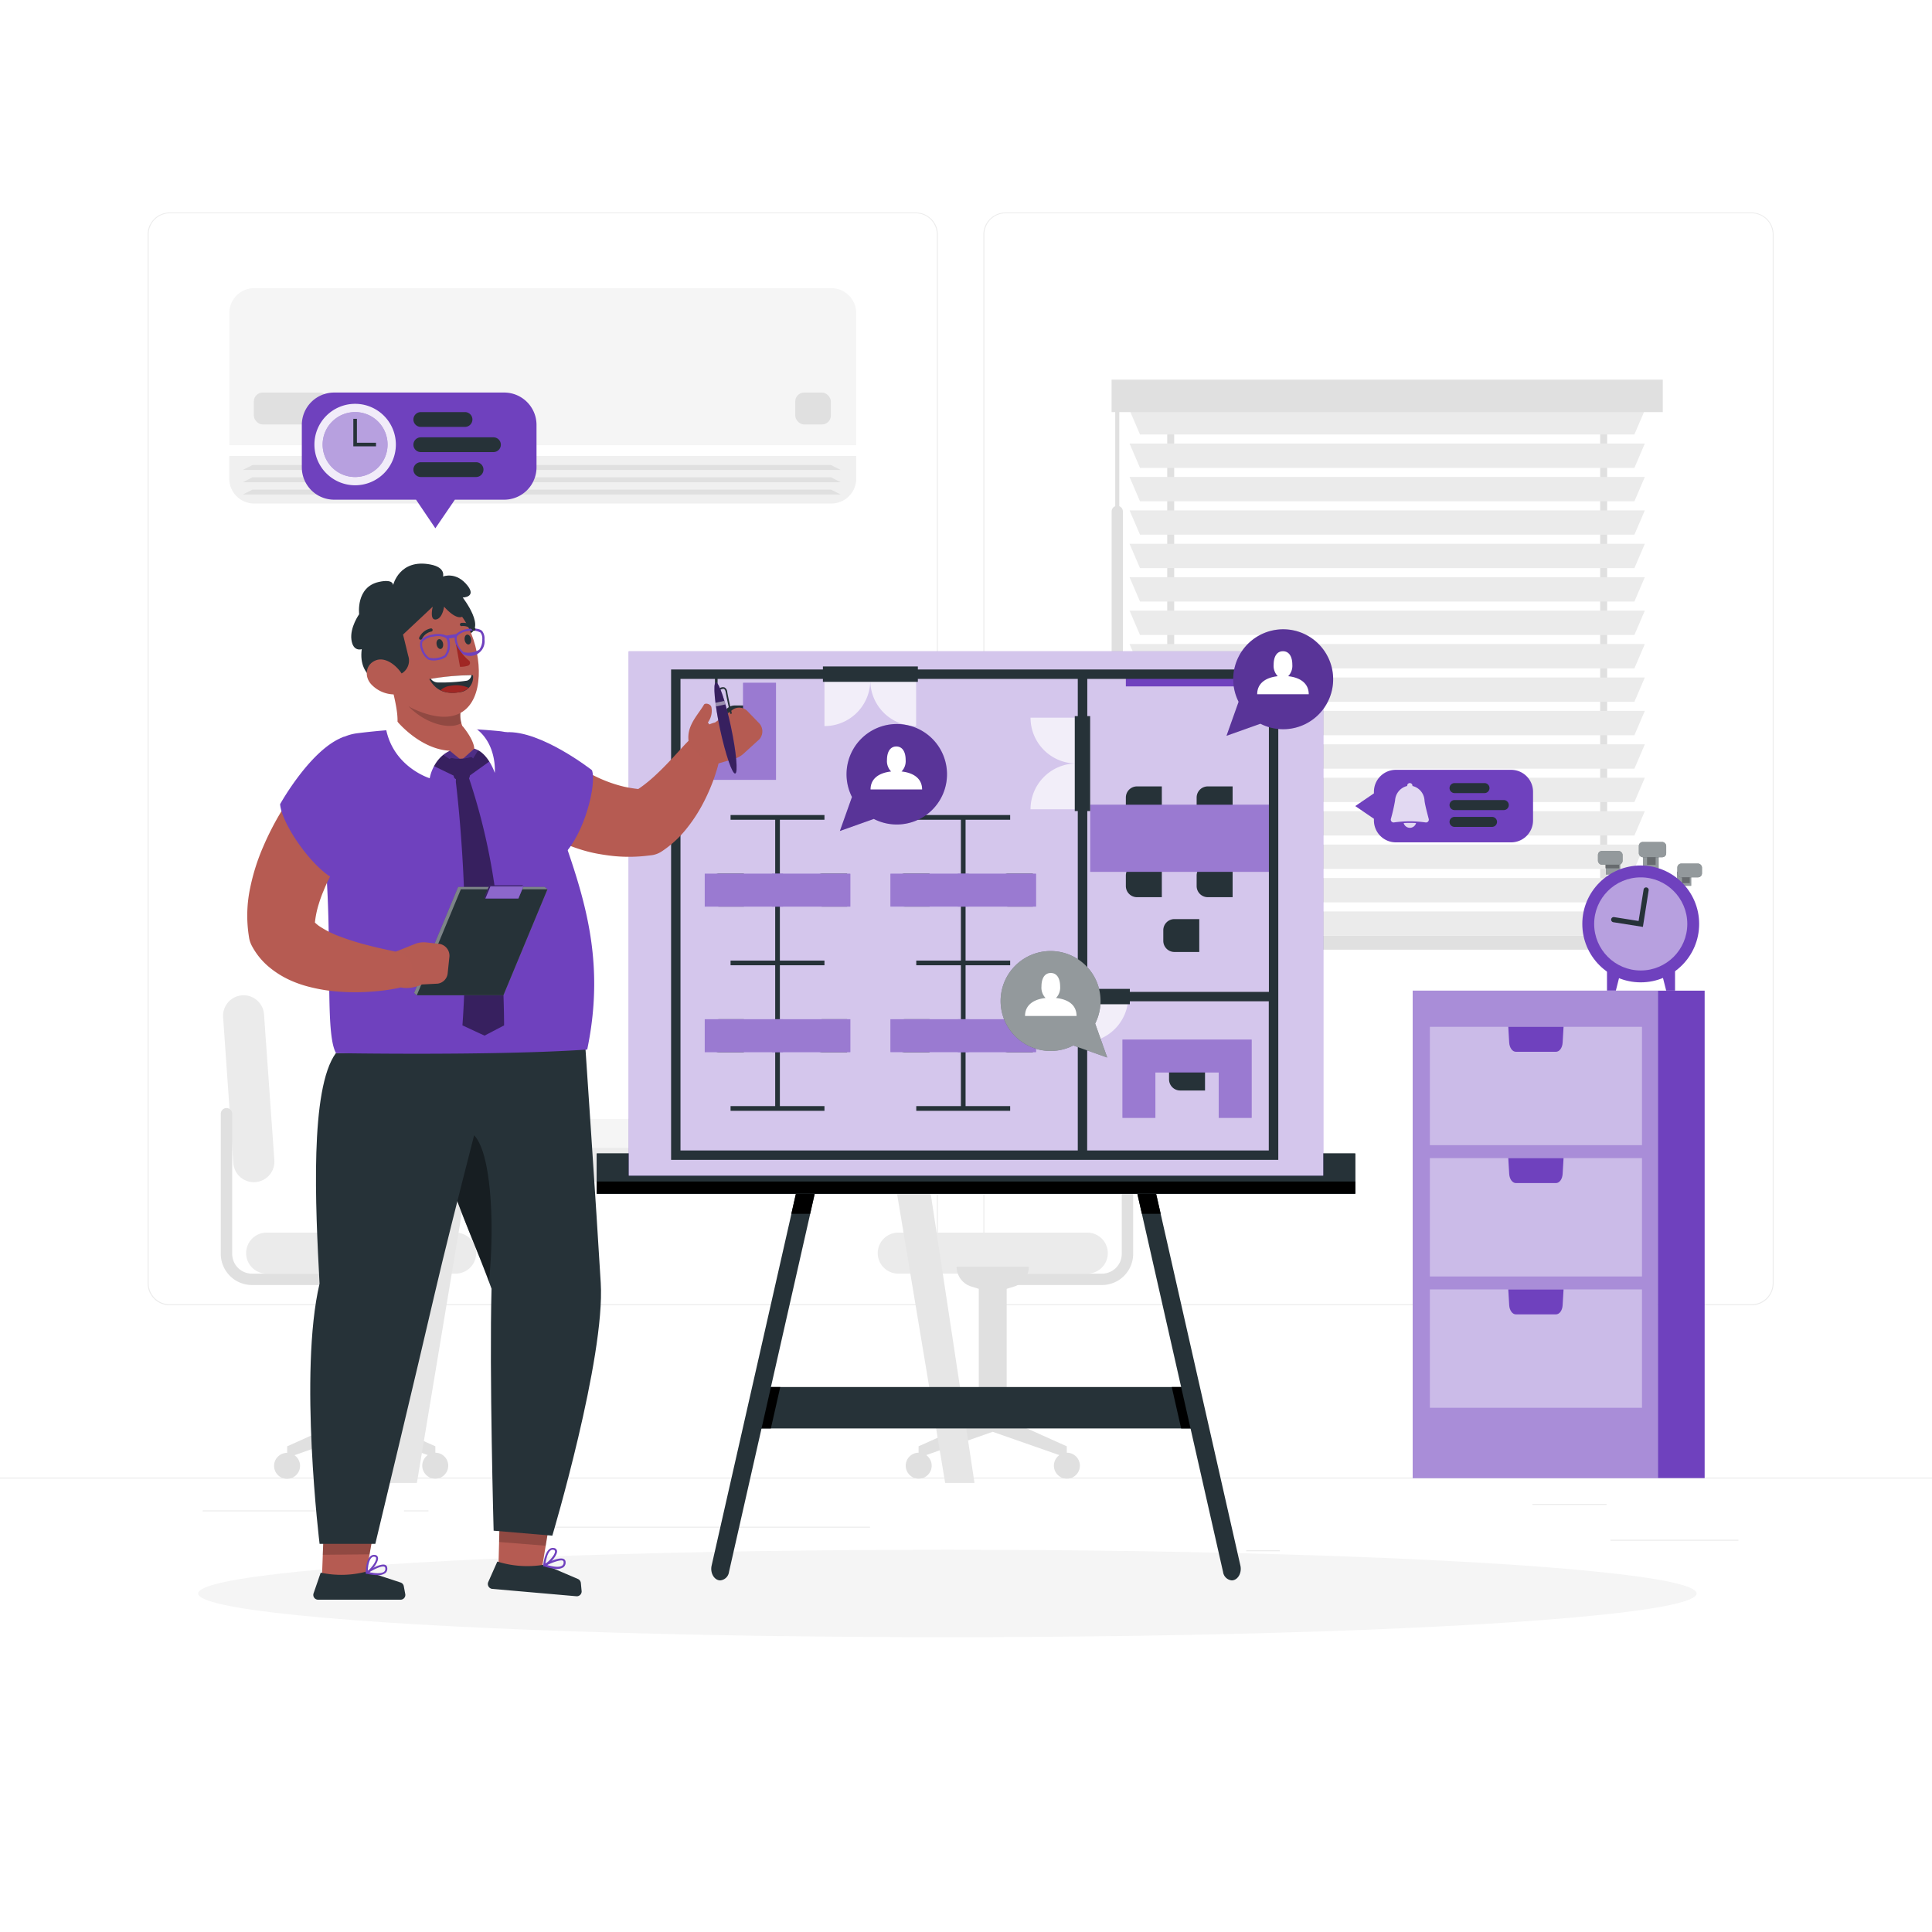 <svg class="animated" id="freepik_stories-office-management" xmlns="http://www.w3.org/2000/svg" viewBox="0 0 500 500" version="1.1" xmlns:xlink="http://www.w3.org/1999/xlink" xmlns:svgjs="http://svgjs.com/svgjs"><style>svg#freepik_stories-office-management:not(.animated) .animable {opacity: 0;}svg#freepik_stories-office-management.animated #freepik--Icons--inject-93 {animation: 6s Infinite  linear floating;animation-delay: 0s;}svg#freepik_stories-office-management.animated #freepik--speech-bubble-2--inject-93 {animation: 6s Infinite  linear heartbeat;animation-delay: 0s;}svg#freepik_stories-office-management.animated #freepik--speech-bubble-1--inject-93 {animation: 6s Infinite  linear heartbeat;animation-delay: 0s;}            @keyframes floating {                0% {                    opacity: 1;                    transform: translateY(0px);                }                50% {                    transform: translateY(-10px);                }                100% {                    opacity: 1;                    transform: translateY(0px);                }            }                    @keyframes heartbeat {                0% {                    transform: scale(1);                }                10% {                    transform: scale(1.1);                }                30% {                    transform: scale(1);                }                40% {                    transform: scale(1);                }                50% {                    transform: scale(1.1);                }                60% {                    transform: scale(1);                }                100% {                    transform: scale(1);                }            }        </style><g id="freepik--background-complete--inject-93" style="transform-origin: 250px 228.23px 0px;" class="animable"><rect x="416.78" y="398.49" width="33.12" height="0.25" style="fill: rgb(235, 235, 235); transform-origin: 433.34px 398.615px 0px;" id="el9nsebl24ur4" class="animable"></rect><rect x="322.53" y="401.21" width="8.69" height="0.25" style="fill: rgb(235, 235, 235); transform-origin: 326.875px 401.335px 0px;" id="elzl42royifs" class="animable"></rect><rect x="396.59" y="389.21" width="19.19" height="0.25" style="fill: rgb(235, 235, 235); transform-origin: 406.185px 389.335px 0px;" id="elyr92e82rv1q" class="animable"></rect><rect x="52.46" y="390.89" width="43.19" height="0.25" style="fill: rgb(235, 235, 235); transform-origin: 74.055px 391.015px 0px;" id="el9c7vsmmiswk" class="animable"></rect><rect x="104.56" y="390.89" width="6.33" height="0.25" style="fill: rgb(235, 235, 235); transform-origin: 107.725px 391.015px 0px;" id="elbwc7iqvg4h" class="animable"></rect><rect x="131.47" y="395.11" width="93.68" height="0.25" style="fill: rgb(235, 235, 235); transform-origin: 178.31px 395.235px 0px;" id="ellygc9j7f0z" class="animable"></rect><path d="M237,337.8H43.92a5.71,5.71,0,0,1-5.71-5.71V60.66A5.71,5.71,0,0,1,43.92,55H237a5.71,5.71,0,0,1,5.71,5.71V332.09A5.71,5.71,0,0,1,237,337.8ZM43.92,55.2a5.47,5.47,0,0,0-5.46,5.46V332.09a5.47,5.47,0,0,0,5.46,5.46H237a5.47,5.47,0,0,0,5.46-5.46V60.66A5.47,5.47,0,0,0,237,55.2Z" style="fill: rgb(235, 235, 235); transform-origin: 140.46px 196.4px 0px;" id="el8e2dugralp7" class="animable"></path><path d="M453.31,337.8H260.21a5.72,5.72,0,0,1-5.71-5.71V60.66A5.72,5.72,0,0,1,260.21,55h193.1A5.71,5.71,0,0,1,459,60.66V332.09A5.71,5.71,0,0,1,453.31,337.8ZM260.21,55.2a5.47,5.47,0,0,0-5.46,5.46V332.09a5.47,5.47,0,0,0,5.46,5.46h193.1a5.47,5.47,0,0,0,5.46-5.46V60.66a5.47,5.47,0,0,0-5.46-5.46Z" style="fill: rgb(235, 235, 235); transform-origin: 356.75px 196.4px 0px;" id="elx728kluh1q" class="animable"></path><rect y="382.4" width="500" height="0.25" style="fill: rgb(235, 235, 235); transform-origin: 250px 382.525px 0px;" id="ela81wqhap9yt" class="animable"></rect><rect x="302.08" y="103.61" width="1.8" height="140.37" style="fill: rgb(224, 224, 224); transform-origin: 302.98px 173.795px 0px;" id="elsdlr0b3y8v" class="animable"></rect><rect x="414.13" y="103.61" width="1.8" height="140.37" style="fill: rgb(224, 224, 224); transform-origin: 415.03px 173.795px 0px;" id="elamfsg7ywwab" class="animable"></rect><polygon points="422.98 112.44 295.03 112.44 292.33 106.14 425.68 106.14 422.98 112.44" style="fill: rgb(235, 235, 235); transform-origin: 359.005px 109.29px 0px;" id="el0gmgcq0pjba8" class="animable"></polygon><polygon points="422.98 121.09 295.03 121.09 292.33 114.79 425.68 114.79 422.98 121.09" style="fill: rgb(235, 235, 235); transform-origin: 359.005px 117.94px 0px;" id="elmool55e23wo" class="animable"></polygon><polygon points="422.98 129.74 295.03 129.74 292.33 123.44 425.68 123.44 422.98 129.74" style="fill: rgb(235, 235, 235); transform-origin: 359.005px 126.59px 0px;" id="eltoybym9px3" class="animable"></polygon><polygon points="422.98 138.38 295.03 138.38 292.33 132.09 425.68 132.09 422.98 138.38" style="fill: rgb(235, 235, 235); transform-origin: 359.005px 135.235px 0px;" id="el2tn7r7knxll" class="animable"></polygon><polygon points="422.98 147.03 295.03 147.03 292.33 140.74 425.68 140.74 422.98 147.03" style="fill: rgb(235, 235, 235); transform-origin: 359.005px 143.885px 0px;" id="elgojm5sv16ht" class="animable"></polygon><polygon points="422.98 155.68 295.03 155.68 292.33 149.38 425.68 149.38 422.98 155.68" style="fill: rgb(235, 235, 235); transform-origin: 359.005px 152.53px 0px;" id="elim5r6p7xg7f" class="animable"></polygon><polygon points="422.98 164.33 295.03 164.33 292.33 158.03 425.68 158.03 422.98 164.33" style="fill: rgb(235, 235, 235); transform-origin: 359.005px 161.18px 0px;" id="elghmgnub40a5" class="animable"></polygon><polygon points="422.98 172.98 295.03 172.98 292.33 166.68 425.68 166.68 422.98 172.98" style="fill: rgb(235, 235, 235); transform-origin: 359.005px 169.83px 0px;" id="eluvzsfbxh43c" class="animable"></polygon><polygon points="422.98 181.63 295.03 181.63 292.33 175.33 425.68 175.33 422.98 181.63" style="fill: rgb(235, 235, 235); transform-origin: 359.005px 178.48px 0px;" id="elqluok6x98p" class="animable"></polygon><polygon points="422.98 190.28 295.03 190.28 292.33 183.98 425.68 183.98 422.98 190.28" style="fill: rgb(235, 235, 235); transform-origin: 359.005px 187.13px 0px;" id="elym8usda9gzs" class="animable"></polygon><polygon points="422.98 198.93 295.03 198.93 292.33 192.63 425.68 192.63 422.98 198.93" style="fill: rgb(235, 235, 235); transform-origin: 359.005px 195.78px 0px;" id="eleaplvab1bqr" class="animable"></polygon><polygon points="422.98 207.58 295.03 207.58 292.33 201.28 425.68 201.28 422.98 207.58" style="fill: rgb(235, 235, 235); transform-origin: 359.005px 204.43px 0px;" id="el3jqnebvwlml" class="animable"></polygon><polygon points="422.98 216.23 295.03 216.23 292.33 209.93 425.68 209.93 422.98 216.23" style="fill: rgb(235, 235, 235); transform-origin: 359.005px 213.08px 0px;" id="el75owoqwtaa" class="animable"></polygon><polygon points="422.98 224.88 295.03 224.88 292.33 218.58 425.68 218.58 422.98 224.88" style="fill: rgb(235, 235, 235); transform-origin: 359.005px 221.73px 0px;" id="elpoq7et2habc" class="animable"></polygon><polygon points="422.98 233.53 295.03 233.53 292.33 227.23 425.68 227.23 422.98 233.53" style="fill: rgb(235, 235, 235); transform-origin: 359.005px 230.38px 0px;" id="ely5unc2eyfxq" class="animable"></polygon><polygon points="422.98 242.18 295.03 242.18 292.33 235.88 425.68 235.88 422.98 242.18" style="fill: rgb(235, 235, 235); transform-origin: 359.005px 239.03px 0px;" id="elt223672wdjh" class="animable"></polygon><rect x="292.33" y="242.18" width="133.35" height="3.6" style="fill: rgb(224, 224, 224); transform-origin: 359.005px 243.98px 0px;" id="el8ji3mjbsjn8" class="animable"></rect><rect x="287.68" y="98.25" width="142.65" height="8.4" style="fill: rgb(224, 224, 224); transform-origin: 359.005px 102.45px 0px;" id="el12mvsx9hpwj" class="animable"></rect><path d="M289.15,182.81h0a1.45,1.45,0,0,1-1.46-1.45v-49a1.45,1.45,0,0,1,1.46-1.45h0a1.45,1.45,0,0,1,1.45,1.45v49A1.45,1.45,0,0,1,289.15,182.81Z" style="fill: rgb(224, 224, 224); transform-origin: 289.145px 156.86px 0px;" id="el5u39tvg4q6k" class="animable"></path><rect x="288.62" y="104.96" width="1.05" height="29.1" style="fill: rgb(224, 224, 224); transform-origin: 289.145px 119.51px 0px;" id="elrzg0qa25ad" class="animable"></rect><path d="M65.78,74.58H215.14A6.45,6.45,0,0,1,221.59,81v34.22a0,0,0,0,1,0,0H59.34a0,0,0,0,1,0,0V81A6.45,6.45,0,0,1,65.78,74.58Z" style="fill: rgb(245, 245, 245); transform-origin: 140.465px 94.9px 0px;" id="el0gw2ev1rsf8" class="animable"></path><path d="M59.34,118H221.59a0,0,0,0,1,0,0v5.86a6.45,6.45,0,0,1-6.45,6.45H65.78a6.45,6.45,0,0,1-6.45-6.45V118A0,0,0,0,1,59.34,118Z" style="fill: rgb(240, 240, 240); transform-origin: 140.46px 124.155px 0px;" id="elpmi3s936dx" class="animable"></path><rect x="65.69" y="101.59" width="19.38" height="8.26" rx="2.3" style="fill: rgb(224, 224, 224); transform-origin: 75.38px 105.72px 0px;" id="elkevb381w8l" class="animable"></rect><rect x="205.81" y="101.59" width="9.21" height="8.26" rx="2.3" style="fill: rgb(224, 224, 224); transform-origin: 210.415px 105.72px 0px;" id="el1lffig2mdir" class="animable"></rect><polygon points="217.57 121.62 62.83 121.62 65.37 120.34 215.03 120.34 217.57 121.62" style="fill: rgb(224, 224, 224); transform-origin: 140.2px 120.98px 0px;" id="el0tm57knxslqq" class="animable"></polygon><polygon points="217.57 124.8 62.83 124.8 65.37 123.52 215.03 123.52 217.57 124.8" style="fill: rgb(224, 224, 224); transform-origin: 140.2px 124.16px 0px;" id="elcfauao8pjo" class="animable"></polygon><polygon points="217.57 127.98 62.83 127.98 65.37 126.7 215.03 126.7 217.57 127.98" style="fill: rgb(224, 224, 224); transform-origin: 140.2px 127.34px 0px;" id="elwrhl1ioe7ub" class="animable"></polygon><path d="M117.93,329.61H69a5.3,5.3,0,0,1-5.3-5.3h0A5.3,5.3,0,0,1,69,319h48.92a5.31,5.31,0,0,1,5.31,5.31h0A5.3,5.3,0,0,1,117.93,329.61Z" style="fill: rgb(235, 235, 235); transform-origin: 93.465px 324.305px 0px;" id="elvd3get8nyg" class="animable"></path><path d="M60.38,301l-2.64-37.75a5.31,5.31,0,0,1,4.93-5.66h0a5.31,5.31,0,0,1,5.66,4.92L71,300.26a5.31,5.31,0,0,1-4.92,5.67h0A5.32,5.32,0,0,1,60.38,301Z" style="fill: rgb(235, 235, 235); transform-origin: 64.37px 281.761px 0px;" id="elq45heodtfz" class="animable"></path><path d="M90,332.56H65.21a8.07,8.07,0,0,1-8.07-8.06V288.24a1.47,1.47,0,0,1,1.48-1.47h0a1.47,1.47,0,0,1,1.47,1.47V324.5a5.12,5.12,0,0,0,5.12,5.12H90Z" style="fill: rgb(224, 224, 224); transform-origin: 73.57px 309.665px 0px;" id="elyqn5setg7rc" class="animable"></path><path d="M97.1,367.31V333.55l2-.62a5.38,5.38,0,0,0,3.75-5.11H84.12a5.38,5.38,0,0,0,3.75,5.11l2,.62v33.76l-15.55,7v2.95l19.17-6.71,19.18,6.71V374.3Z" style="fill: rgb(224, 224, 224); transform-origin: 93.495px 352.54px 0px;" id="eljgb9l5ugu7" class="animable"></path><path d="M77.65,379.32A3.36,3.36,0,1,1,74.3,376,3.35,3.35,0,0,1,77.65,379.32Z" style="fill: rgb(224, 224, 224); transform-origin: 74.29px 379.36px 0px;" id="el5541doguvg8" class="animable"></path><path d="M116,379.32a3.36,3.36,0,1,1-3.36-3.36A3.35,3.35,0,0,1,116,379.32Z" style="fill: rgb(224, 224, 224); transform-origin: 112.64px 379.32px 0px;" id="el9baijntthta" class="animable"></path><path d="M232.47,329.61h48.92a5.3,5.3,0,0,0,5.31-5.3h0a5.31,5.31,0,0,0-5.31-5.31H232.47a5.31,5.31,0,0,0-5.31,5.31h0A5.3,5.3,0,0,0,232.47,329.61Z" style="fill: rgb(235, 235, 235); transform-origin: 256.93px 324.305px 0px;" id="el5s2vw3jo6n7" class="animable"></path><path d="M290,301l2.64-37.75a5.31,5.31,0,0,0-4.92-5.66h0a5.31,5.31,0,0,0-5.67,4.92l-2.64,37.75a5.32,5.32,0,0,0,4.93,5.67h0A5.31,5.31,0,0,0,290,301Z" style="fill: rgb(235, 235, 235); transform-origin: 286.025px 281.76px 0px;" id="elh6wech1s6gu" class="animable"></path><path d="M260.4,332.56h24.79a8.06,8.06,0,0,0,8.07-8.06V288.24a1.47,1.47,0,0,0-1.47-1.47h0a1.47,1.47,0,0,0-1.48,1.47V324.5a5.12,5.12,0,0,1-5.12,5.12H260.4Z" style="fill: rgb(224, 224, 224); transform-origin: 276.83px 309.665px 0px;" id="elqpgpe02hggd" class="animable"></path><path d="M253.31,367.31V333.55l-2-.62a5.37,5.37,0,0,1-3.74-5.11h18.7a5.37,5.37,0,0,1-3.74,5.11l-2,.62v33.76l15.56,7v2.95l-19.18-6.71-19.18,6.71V374.3Z" style="fill: rgb(224, 224, 224); transform-origin: 256.91px 352.54px 0px;" id="elxlqy8fectn" class="animable"></path><path d="M272.75,379.32a3.36,3.36,0,1,0,3.36-3.36A3.36,3.36,0,0,0,272.75,379.32Z" style="fill: rgb(224, 224, 224); transform-origin: 276.11px 379.32px 0px;" id="el0nvyx94j198" class="animable"></path><path d="M234.4,379.32a3.36,3.36,0,1,0,3.35-3.36A3.35,3.35,0,0,0,234.4,379.32Z" style="fill: rgb(224, 224, 224); transform-origin: 237.76px 379.32px 0px;" id="elkwtyjnxo47i" class="animable"></path><rect x="116.54" y="293.33" width="119" height="12.55" style="fill: rgb(235, 235, 235); transform-origin: 176.04px 299.605px 0px;" id="elnzqzz4hl84l" class="animable"></rect><rect x="92.3" y="289.59" width="167.92" height="7.48" style="fill: rgb(245, 245, 245); transform-origin: 176.26px 293.33px 0px;" id="eliy8gk2aas3h" class="animable"></rect><polygon points="244.61 383.78 252.2 383.78 239.07 297.08 230.18 297.08 244.61 383.78" style="fill: rgb(230, 230, 230); transform-origin: 241.19px 340.43px 0px;" id="elwjfazim3ae" class="animable"></polygon><polygon points="122.33 297.08 113.43 297.08 100.31 383.78 107.89 383.78 122.33 297.08" style="fill: rgb(230, 230, 230); transform-origin: 111.32px 340.43px 0px;" id="el1tiw8dvvqai" class="animable"></polygon></g><g id="freepik--Shadow--inject-93" style="transform-origin: 245.18px 412.39px 0px;" class="animable"><ellipse id="freepik--path--inject-93" cx="245.18" cy="412.39" rx="193.89" ry="11.32" style="fill: rgb(245, 245, 245); transform-origin: 245.18px 412.39px 0px;" class="animable"></ellipse></g><g id="freepik--office-plan--inject-93" style="transform-origin: 252.59px 288.785px 0px;" class="animable"><rect x="154.44" y="298.52" width="196.3" height="10.41" style="fill: rgb(38, 50, 56); transform-origin: 252.59px 303.725px 0px;" id="elm75xbcan8zo" class="animable"></rect><rect x="154.44" y="298.52" width="196.3" height="10.41" style="fill: rgb(38, 50, 56); transform-origin: 252.59px 303.725px 0px;" id="el1ntvusymmyq" class="animable"></rect><rect x="154.44" y="305.77" width="196.3" height="3.16" id="elk3z5uvwgthr" style="transform-origin: 252.59px 307.35px 0px;" class="animable"></rect><polygon points="310.54 369.68 194.63 369.68 197.06 358.96 308.11 358.96 310.54 369.68" style="fill: rgb(38, 50, 56); transform-origin: 252.585px 364.32px 0px;" id="elii3sl9x2c9" class="animable"></polygon><polygon points="303.25 358.96 305.68 369.68 310.54 369.68 308.11 358.96 303.25 358.96" id="elyjrdpc0d808" style="transform-origin: 306.895px 364.32px 0px;" class="animable"></polygon><polygon points="197.06 358.96 194.63 369.68 199.5 369.68 201.93 358.96 197.06 358.96" id="elt0tdl9locdc" style="transform-origin: 198.28px 364.32px 0px;" class="animable"></polygon><path d="M186.4,409h0c-1.55,0-2.67-1.92-2.23-3.84L206,308.93h4.86l-22.2,97.9A2.5,2.5,0,0,1,186.4,409Z" style="fill: rgb(38, 50, 56); transform-origin: 197.467px 358.965px 0px;" id="elnpd2lexx62j" class="animable"></path><polygon points="204.79 314.14 209.66 314.14 210.84 308.93 205.97 308.93 204.79 314.14" id="elhm7ij39b5i" style="transform-origin: 207.815px 311.535px 0px;" class="animable"></polygon><path d="M318.77,409h0c1.56,0,2.68-1.92,2.24-3.84L299.2,308.93h-4.86l22.19,97.9A2.51,2.51,0,0,0,318.77,409Z" style="fill: rgb(38, 50, 56); transform-origin: 307.723px 358.965px 0px;" id="elrpzz5d0ixa" class="animable"></path><polygon points="299.2 308.93 294.34 308.93 295.52 314.14 300.38 314.14 299.2 308.93" id="elppkjvbn46a" style="transform-origin: 297.36px 311.535px 0px;" class="animable"></polygon><rect x="162.73" y="168.57" width="179.72" height="135.68" style="fill: rgb(111, 65, 190); transform-origin: 252.59px 236.41px 0px;" id="elni0q3mczcu" class="animable"></rect><g id="elmfpc9w4r9a"><rect x="162.73" y="168.57" width="179.72" height="135.68" style="fill: rgb(255, 255, 255); opacity: 0.7; transform-origin: 252.59px 236.41px 0px;" class="animable"></rect></g><g id="el87vfg4vhk25"><path d="M292,257.91a11.86,11.86,0,0,1-11.86,11.86V257.91Z" style="fill: rgb(255, 255, 255); opacity: 0.7; transform-origin: 286.07px 263.84px 0px;" class="animable"></path></g><polygon points="213.37 212.15 213.37 210.93 189.07 210.93 189.07 212.15 200.62 212.15 200.62 248.6 189.07 248.6 189.07 249.81 200.62 249.81 200.62 286.26 189.07 286.26 189.07 287.48 213.37 287.48 213.37 286.26 201.83 286.26 201.83 249.81 213.37 249.81 213.37 248.6 201.83 248.6 201.83 212.15 213.37 212.15" style="fill: rgb(38, 50, 56); transform-origin: 201.22px 249.205px 0px;" id="elif8671qfq9" class="animable"></polygon><g id="elh541o88d2lr"><path d="M212.81,226.12h6.43a0,0,0,0,1,0,0v8.5a0,0,0,0,1,0,0h-6.43a2.88,2.88,0,0,1-2.88-2.88V229A2.88,2.88,0,0,1,212.81,226.12Z" style="fill: rgb(38, 50, 56); transform-origin: 214.585px 230.37px 0px; transform: rotate(180deg);" class="animable"></path></g><g id="el9yfcpfiuldp"><path d="M212.81,263.78h6.43a0,0,0,0,1,0,0v8.51a0,0,0,0,1,0,0h-6.43a2.88,2.88,0,0,1-2.88-2.88v-2.74A2.88,2.88,0,0,1,212.81,263.78Z" style="fill: rgb(38, 50, 56); transform-origin: 214.585px 268.035px 0px; transform: rotate(180deg);" class="animable"></path></g><path d="M186.08,263.78h6.43a0,0,0,0,1,0,0v8.51a0,0,0,0,1,0,0h-6.43a2.88,2.88,0,0,1-2.88-2.88v-2.74A2.88,2.88,0,0,1,186.08,263.78Z" style="fill: rgb(38, 50, 56); transform-origin: 187.855px 268.035px 0px;" id="elvqxw8wp0ygo" class="animable"></path><path d="M186.08,226.12h6.43a0,0,0,0,1,0,0v8.5a0,0,0,0,1,0,0h-6.43a2.88,2.88,0,0,1-2.88-2.88V229a2.88,2.88,0,0,1,2.88-2.88Z" style="fill: rgb(38, 50, 56); transform-origin: 187.855px 230.37px 0px;" id="elj64c4rot6m" class="animable"></path><path d="M190.13,182.58h6.43a0,0,0,0,1,0,0v8.51a0,0,0,0,1,0,0h-6.43a2.88,2.88,0,0,1-2.88-2.88v-2.74A2.88,2.88,0,0,1,190.13,182.58Z" style="fill: rgb(38, 50, 56); transform-origin: 191.905px 186.835px 0px;" id="eli8sdq8ogyza" class="animable"></path><g id="el5ed6ag01qtr"><path d="M305.43,273.71h6.43a0,0,0,0,1,0,0v8.51a0,0,0,0,1,0,0h-6.43a2.88,2.88,0,0,1-2.88-2.88v-2.74A2.88,2.88,0,0,1,305.43,273.71Z" style="fill: rgb(38, 50, 56); transform-origin: 307.205px 277.965px 0px; transform: rotate(-90deg);" class="animable"></path></g><polygon points="261.43 212.15 261.43 210.93 237.13 210.93 237.13 212.15 248.68 212.15 248.68 248.6 237.13 248.6 237.13 249.81 248.68 249.81 248.68 286.26 237.13 286.26 237.13 287.48 261.43 287.48 261.43 286.26 249.89 286.26 249.89 249.81 261.43 249.81 261.43 248.6 249.89 248.6 249.89 212.15 261.43 212.15" style="fill: rgb(38, 50, 56); transform-origin: 249.28px 249.205px 0px;" id="elxp88jn2j7eg" class="animable"></polygon><g id="el04gq2saxq9m9"><path d="M260.87,226.12h6.43a0,0,0,0,1,0,0v8.5a0,0,0,0,1,0,0h-6.43a2.88,2.88,0,0,1-2.88-2.88V229A2.88,2.88,0,0,1,260.87,226.12Z" style="fill: rgb(38, 50, 56); transform-origin: 262.645px 230.37px 0px; transform: rotate(180deg);" class="animable"></path></g><path d="M294.25,223.69h6.43a0,0,0,0,1,0,0v8.5a0,0,0,0,1,0,0h-6.43a2.88,2.88,0,0,1-2.88-2.88v-2.74A2.88,2.88,0,0,1,294.25,223.69Z" style="fill: rgb(38, 50, 56); transform-origin: 296.025px 227.94px 0px;" id="eld339wgea0z5" class="animable"></path><path d="M294.25,203.52h6.43a0,0,0,0,1,0,0V212a0,0,0,0,1,0,0h-6.43a2.88,2.88,0,0,1-2.88-2.88V206.4A2.88,2.88,0,0,1,294.25,203.52Z" style="fill: rgb(38, 50, 56); transform-origin: 296.025px 207.76px 0px;" id="el3hsl6xjifkh" class="animable"></path><g id="el9mq8ovq2e3"><path d="M312.61,223.69H319a0,0,0,0,1,0,0v8.5a0,0,0,0,1,0,0h-6.43a2.88,2.88,0,0,1-2.88-2.88v-2.74A2.88,2.88,0,0,1,312.61,223.69Z" style="fill: rgb(38, 50, 56); transform-origin: 314.345px 227.94px 0px; transform: rotate(180deg);" class="animable"></path></g><g id="elzh5vjc77bqd"><path d="M303.94,237.86h6.43a0,0,0,0,1,0,0v8.51a0,0,0,0,1,0,0h-6.43a2.88,2.88,0,0,1-2.88-2.88v-2.74A2.88,2.88,0,0,1,303.94,237.86Z" style="fill: rgb(38, 50, 56); transform-origin: 305.715px 242.115px 0px; transform: rotate(-90deg);" class="animable"></path></g><g id="eldczgu8klmd"><path d="M312.61,203.52H319a0,0,0,0,1,0,0V212a0,0,0,0,1,0,0h-6.43a2.88,2.88,0,0,1-2.88-2.88V206.4A2.88,2.88,0,0,1,312.61,203.52Z" style="fill: rgb(38, 50, 56); transform-origin: 314.345px 207.76px 0px; transform: rotate(180deg);" class="animable"></path></g><g id="elsalyyfb6b18"><path d="M260.87,263.78h6.43a0,0,0,0,1,0,0v8.51a0,0,0,0,1,0,0h-6.43a2.88,2.88,0,0,1-2.88-2.88v-2.74A2.88,2.88,0,0,1,260.87,263.78Z" style="fill: rgb(38, 50, 56); transform-origin: 262.645px 268.035px 0px; transform: rotate(180deg);" class="animable"></path></g><path d="M234.14,263.78h6.43a0,0,0,0,1,0,0v8.51a0,0,0,0,1,0,0h-6.43a2.88,2.88,0,0,1-2.88-2.88v-2.74A2.88,2.88,0,0,1,234.14,263.78Z" style="fill: rgb(38, 50, 56); transform-origin: 235.915px 268.035px 0px;" id="eli3zktibswf" class="animable"></path><path d="M234.14,226.12h6.43a0,0,0,0,1,0,0v8.5a0,0,0,0,1,0,0h-6.43a2.88,2.88,0,0,1-2.88-2.88V229A2.88,2.88,0,0,1,234.14,226.12Z" style="fill: rgb(38, 50, 56); transform-origin: 235.915px 230.37px 0px;" id="ellcm2c6nugoa" class="animable"></path><g id="el4qf89pcxzp4"><path d="M225.23,176.06a11.85,11.85,0,0,1-11.86,11.85V176.06Z" style="fill: rgb(255, 255, 255); opacity: 0.7; transform-origin: 219.3px 181.985px 0px;" class="animable"></path></g><g id="el7r0ouoj63os"><path d="M225.23,176.06a11.85,11.85,0,0,0,11.86,11.85V176.06Z" style="fill: rgb(255, 255, 255); opacity: 0.7; transform-origin: 231.16px 181.985px 0px;" class="animable"></path></g><g id="el8twmt9hfjff"><rect x="291.37" y="174.47" width="28.35" height="3.17" style="fill: rgb(111, 65, 190); transform-origin: 305.545px 176.055px 0px; transform: rotate(180deg);" class="animable"></rect></g><g id="el136l5bl2pr4c"><path d="M278.56,197.59a11.86,11.86,0,0,1-11.86-11.86h11.86Z" style="fill: rgb(255, 255, 255); opacity: 0.7; transform-origin: 272.63px 191.66px 0px;" class="animable"></path></g><g id="el6x9s5oa099s"><path d="M278.56,197.59a11.86,11.86,0,0,0-11.86,11.85h11.86Z" style="fill: rgb(255, 255, 255); opacity: 0.7; transform-origin: 272.63px 203.515px 0px;" class="animable"></path></g><g id="elt6mwkre6pu"><rect x="199.81" y="226.12" width="20.25" height="8.51" style="fill: rgb(111, 65, 190); transform-origin: 209.935px 230.375px 0px; transform: rotate(90deg);" class="animable"></rect></g><g id="elk3qbsne7ad"><rect x="199.81" y="263.78" width="20.25" height="8.51" style="fill: rgb(111, 65, 190); transform-origin: 209.935px 268.035px 0px; transform: rotate(90deg);" class="animable"></rect></g><g id="eltx7ep4dtrv"><rect x="182.39" y="263.78" width="20.25" height="8.51" style="fill: rgb(111, 65, 190); transform-origin: 192.515px 268.035px 0px; transform: rotate(-90deg);" class="animable"></rect></g><g id="els6042hkfgom"><rect x="182.39" y="226.12" width="20.25" height="8.51" style="fill: rgb(111, 65, 190); transform-origin: 192.515px 230.375px 0px; transform: rotate(-90deg);" class="animable"></rect></g><polygon points="192.31 176.71 192.31 193.31 180.57 193.31 180.57 201.82 200.82 201.82 200.82 176.71 192.31 176.71" style="fill: rgb(111, 65, 190); transform-origin: 190.695px 189.265px 0px;" id="elrof1q60zv7" class="animable"></polygon><g id="elmdgn3n77cg"><rect x="247.87" y="226.12" width="20.25" height="8.51" style="fill: rgb(111, 65, 190); transform-origin: 257.995px 230.375px 0px; transform: rotate(90deg);" class="animable"></rect></g><g id="eloiji31ch3b9"><rect x="247.87" y="263.78" width="20.25" height="8.51" style="fill: rgb(111, 65, 190); transform-origin: 257.995px 268.035px 0px; transform: rotate(90deg);" class="animable"></rect></g><g id="elcdqa5ztvmbc"><rect x="230.45" y="263.78" width="20.25" height="8.5" style="fill: rgb(111, 65, 190); transform-origin: 240.575px 268.03px 0px; transform: rotate(-90deg);" class="animable"></rect></g><g id="elxkzg7jmid1o"><rect x="230.45" y="226.12" width="20.25" height="8.5" style="fill: rgb(111, 65, 190); transform-origin: 240.575px 230.37px 0px; transform: rotate(-90deg);" class="animable"></rect></g><polygon points="290.5 269.05 290.5 289.3 299.01 289.3 299.01 277.55 315.41 277.55 315.41 289.3 323.92 289.3 323.92 269.05 290.5 269.05" style="fill: rgb(111, 65, 190); transform-origin: 307.21px 279.175px 0px;" id="eltey7r1l643" class="animable"></polygon><g id="elv2p0u28kn1"><rect x="282.16" y="208.27" width="47.11" height="17.36" style="fill: rgb(111, 65, 190); transform-origin: 305.715px 216.95px 0px; transform: rotate(-90deg);" class="animable"></rect></g><g id="elbdqyfy3h34s"><g style="opacity: 0.3; transform-origin: 252.245px 233.005px 0px;" class="animable"><g id="eljpcgxdkp08"><rect x="199.81" y="226.12" width="20.25" height="8.51" style="fill: rgb(255, 255, 255); transform-origin: 209.935px 230.375px 0px; transform: rotate(90deg);" class="animable"></rect></g><g id="elqnp7c777co"><rect x="199.81" y="263.78" width="20.25" height="8.51" style="fill: rgb(255, 255, 255); transform-origin: 209.935px 268.035px 0px; transform: rotate(90deg);" class="animable"></rect></g><g id="elgqjr33cnema"><rect x="182.39" y="263.78" width="20.25" height="8.51" style="fill: rgb(255, 255, 255); transform-origin: 192.515px 268.035px 0px; transform: rotate(-90deg);" class="animable"></rect></g><g id="elas4yudf481"><rect x="182.39" y="226.12" width="20.25" height="8.51" style="fill: rgb(255, 255, 255); transform-origin: 192.515px 230.375px 0px; transform: rotate(-90deg);" class="animable"></rect></g><polygon points="192.31 176.71 192.31 193.31 180.57 193.31 180.57 201.82 200.82 201.82 200.82 176.71 192.31 176.71" style="fill: rgb(255, 255, 255); transform-origin: 190.695px 189.265px 0px;" id="elg9gvp1q70sh" class="animable"></polygon><g id="ellw6cotrhv8l"><rect x="247.87" y="226.12" width="20.25" height="8.51" style="fill: rgb(255, 255, 255); transform-origin: 257.995px 230.375px 0px; transform: rotate(90deg);" class="animable"></rect></g><g id="elnb9trggoty"><rect x="247.87" y="263.78" width="20.25" height="8.51" style="fill: rgb(255, 255, 255); transform-origin: 257.995px 268.035px 0px; transform: rotate(90deg);" class="animable"></rect></g><g id="el5l7tgreptsn"><rect x="230.45" y="263.78" width="20.25" height="8.5" style="fill: rgb(255, 255, 255); transform-origin: 240.575px 268.03px 0px; transform: rotate(-90deg);" class="animable"></rect></g><g id="eleexxbf6lkjb"><rect x="230.45" y="226.12" width="20.25" height="8.5" style="fill: rgb(255, 255, 255); transform-origin: 240.575px 230.37px 0px; transform: rotate(-90deg);" class="animable"></rect></g><polygon points="290.5 269.05 290.5 289.3 299.01 289.3 299.01 277.55 315.41 277.55 315.41 289.3 323.92 289.3 323.92 269.05 290.5 269.05" style="fill: rgb(255, 255, 255); transform-origin: 307.21px 279.175px 0px;" id="elhz4y2zd6f9" class="animable"></polygon><g id="el9sf34zfsr8v"><rect x="282.16" y="208.27" width="47.11" height="17.36" style="fill: rgb(255, 255, 255); transform-origin: 305.715px 216.95px 0px; transform: rotate(-90deg);" class="animable"></rect></g></g></g><rect x="212.97" y="172.48" width="24.57" height="3.98" style="fill: rgb(38, 50, 56); transform-origin: 225.255px 174.47px 0px;" id="elhkeo1pcpi9" class="animable"></rect><rect x="278.15" y="185.33" width="3.98" height="24.57" style="fill: rgb(38, 50, 56); transform-origin: 280.14px 197.615px 0px;" id="el84xtp386hc3" class="animable"></rect><rect x="279.71" y="255.92" width="12.69" height="3.98" style="fill: rgb(38, 50, 56); transform-origin: 286.055px 257.91px 0px;" id="eljko5u4r5jmd" class="animable"></rect><path d="M173.68,173.26V300.17H330.82V173.26ZM328.39,256.7h-47v-81h47Zm-152.28-81H278.93V297.74H176.11ZM281.36,297.74V259.13h47v38.61Z" style="fill: rgb(38, 50, 56); transform-origin: 252.25px 236.715px 0px;" id="elso5uo3n6pb" class="animable"></path></g><g id="freepik--Icons--inject-93" style="transform-origin: 281.191px 218.275px 0px;" class="animable"><path d="M317.42,190.42l3.13-8.8a12.93,12.93,0,1,1,5.65,5.68Z" style="fill: rgb(111, 65, 190); transform-origin: 331.221px 176.64px 0px;" id="el8ehrl7hcq87" class="animable"></path><g id="elr8vxayfw0ll"><path d="M317.42,190.42l3.13-8.8a12.93,12.93,0,1,1,5.65,5.68Z" style="opacity: 0.2; transform-origin: 331.221px 176.64px 0px;" class="animable"></path></g><path d="M330.68,175a3.84,3.84,0,0,1-1.06-3c0-1.91.73-3.46,2.41-3.46s2.42,1.55,2.42,3.46a3.84,3.84,0,0,1-1.07,3c3,.32,5.32,1.77,5.32,4.66H325.36C325.36,176.78,327.65,175.33,330.68,175Z" style="fill: rgb(255, 255, 255); transform-origin: 332.03px 174.1px 0px;" id="elepfa9dy9kvf" class="animable"></path><path d="M217.36,215.06l3.13-8.8a13,13,0,1,1,5.65,5.68Z" style="fill: rgb(111, 65, 190); transform-origin: 231.222px 201.219px 0px;" id="el5s4k2g5jdnq" class="animable"></path><g id="elorn3rml2sp8"><path d="M217.36,215.06l3.13-8.8a13,13,0,1,1,5.65,5.68Z" style="opacity: 0.2; transform-origin: 231.222px 201.219px 0px;" class="animable"></path></g><path d="M230.62,199.66a3.84,3.84,0,0,1-1.07-3c0-1.92.74-3.47,2.42-3.47s2.41,1.55,2.41,3.47a3.84,3.84,0,0,1-1.06,3c3,.31,5.32,1.76,5.32,4.65H225.3C225.3,201.42,227.58,200,230.62,199.66Z" style="fill: rgb(255, 255, 255); transform-origin: 231.97px 198.75px 0px;" id="elspa66pyyw2" class="animable"></path><path d="M286.55,273.69l-3.12-8.8a12.93,12.93,0,1,0-11.54,7.1,12.89,12.89,0,0,0,5.88-1.42Z" style="fill: rgb(38, 50, 56); transform-origin: 272.754px 259.91px 0px;" id="eldblolr4roye" class="animable"></path><g id="elrul8jo4xy89"><path d="M286.55,273.69l-3.12-8.8a12.93,12.93,0,1,0-11.54,7.1,12.89,12.89,0,0,0,5.88-1.42Z" style="fill: rgb(255, 255, 255); opacity: 0.5; transform-origin: 272.754px 259.91px 0px;" class="animable"></path></g><path d="M273.29,258.28a3.84,3.84,0,0,0,1.07-3c0-1.91-.73-3.47-2.42-3.47s-2.41,1.56-2.41,3.47a3.84,3.84,0,0,0,1.06,3c-3,.32-5.31,1.76-5.31,4.65h13.33C278.61,260,276.33,258.6,273.29,258.28Z" style="fill: rgb(255, 255, 255); transform-origin: 271.945px 257.37px 0px;" id="el6dqyem4algd" class="animable"></path></g><g id="freepik--speech-bubble-2--inject-93" style="transform-origin: 373.745px 208.615px 0px;" class="animable"><path d="M391.07,199.23H361.25a5.68,5.68,0,0,0-5.68,5.68v.41l-4.83,3.29,4.83,3.29v.42a5.68,5.68,0,0,0,5.68,5.68h29.82a5.68,5.68,0,0,0,5.68-5.68v-7.41A5.68,5.68,0,0,0,391.07,199.23Z" style="fill: rgb(111, 65, 190); transform-origin: 373.745px 208.615px 0px;" id="eli4l6ze5zbuf" class="animable"></path><path d="M384.19,205.25h-7.75a1.3,1.3,0,0,1-1.3-1.29h0a1.3,1.3,0,0,1,1.3-1.3h7.75a1.3,1.3,0,0,1,1.29,1.3h0A1.29,1.29,0,0,1,384.19,205.25Z" style="fill: rgb(38, 50, 56); transform-origin: 380.31px 203.955px 0px;" id="elg51bkkb4ygd" class="animable"></path><path d="M389.17,209.65H376.44a1.3,1.3,0,0,1-1.3-1.3h0a1.3,1.3,0,0,1,1.3-1.3h12.73a1.3,1.3,0,0,1,1.3,1.3h0A1.3,1.3,0,0,1,389.17,209.65Z" style="fill: rgb(38, 50, 56); transform-origin: 382.805px 208.35px 0px;" id="elk7sbefaoano" class="animable"></path><path d="M386.13,214h-9.69a1.3,1.3,0,0,1-1.3-1.3h0a1.3,1.3,0,0,1,1.3-1.29h9.69a1.3,1.3,0,0,1,1.3,1.29h0A1.3,1.3,0,0,1,386.13,214Z" style="fill: rgb(38, 50, 56); transform-origin: 381.285px 212.705px 0px;" id="elcv82om3l7b" class="animable"></path><g id="elo7i3fw3kxp"><g style="opacity: 0.8; transform-origin: 364.856px 208.45px 0px;" class="animable"><path d="M363.27,213a1.66,1.66,0,0,0,3.21,0A28.64,28.64,0,0,0,363.27,213Z" style="fill: rgb(255, 255, 255); transform-origin: 364.875px 213.596px 0px;" id="el6t4fospfkfh" class="animable"></path><path d="M369.75,211.93c-.4-1.53-1-3.78-1.09-4.8a4.06,4.06,0,0,0-3.12-3.72s0,0,0-.07a.68.68,0,0,0-1.36,0,.25.25,0,0,0,0,.07,4.07,4.07,0,0,0-3.13,3.72,47.23,47.23,0,0,1-1.09,4.8.73.73,0,0,0,.83.91,29.43,29.43,0,0,1,8.1,0A.73.73,0,0,0,369.75,211.93Z" style="fill: rgb(255, 255, 255); transform-origin: 364.856px 207.76px 0px;" id="el7521agj3n84" class="animable"></path></g></g></g><g id="freepik--speech-bubble-1--inject-93" style="transform-origin: 108.48px 119.155px 0px;" class="animable animator-active"><path d="M130.51,101.59h-44A8.38,8.38,0,0,0,78.11,110v10.94a8.38,8.38,0,0,0,8.38,8.38h21.18l5,7.4,5.05-7.4h12.75a8.38,8.38,0,0,0,8.38-8.38V110A8.38,8.38,0,0,0,130.51,101.59Z" style="fill: rgb(111, 65, 190); transform-origin: 108.48px 119.155px 0px;" id="elxyxwrkmj81" class="animable"></path><path d="M102.45,115.05a10.54,10.54,0,1,1-10.54-10.54A10.54,10.54,0,0,1,102.45,115.05Z" style="fill: rgb(111, 65, 190); transform-origin: 91.91px 115.05px 0px;" id="el0zmq3z0v3t5" class="animable"></path><g id="el93mp2s0gk3"><path d="M102.45,115.05a10.54,10.54,0,1,1-10.54-10.54A10.54,10.54,0,0,1,102.45,115.05Z" style="fill: rgb(255, 255, 255); opacity: 0.9; transform-origin: 91.91px 115.05px 0px;" class="animable"></path></g><path d="M100.3,115.05a8.4,8.4,0,1,1-8.39-8.4A8.39,8.39,0,0,1,100.3,115.05Z" style="fill: rgb(111, 65, 190); transform-origin: 91.9px 115.05px 0px;" id="el2spcazdmuwf" class="animable"></path><g id="elk8o0b5mdo5"><path d="M100.3,115.05a8.4,8.4,0,1,1-8.39-8.4A8.39,8.39,0,0,1,100.3,115.05Z" style="fill: rgb(255, 255, 255); opacity: 0.5; transform-origin: 91.9px 115.05px 0px;" class="animable"></path></g><polygon points="97.31 115.51 91.44 115.51 91.44 108.39 92.37 108.39 92.37 114.58 97.31 114.58 97.31 115.51" style="fill: rgb(38, 50, 56); transform-origin: 94.375px 111.95px 0px;" id="elzduwx7ath2" class="animable"></polygon><path d="M120.35,110.48H108.9a1.92,1.92,0,0,1-1.91-1.91h0a1.92,1.92,0,0,1,1.91-1.92h11.45a1.92,1.92,0,0,1,1.91,1.92h0A1.92,1.92,0,0,1,120.35,110.48Z" style="fill: rgb(38, 50, 56); transform-origin: 114.625px 108.565px 0px;" id="eld002eitjnj6" class="animable"></path><path d="M127.7,117H108.9a1.91,1.91,0,0,1-1.91-1.91h0a1.91,1.91,0,0,1,1.91-1.91h18.8a1.91,1.91,0,0,1,1.92,1.91h0A1.91,1.91,0,0,1,127.7,117Z" style="fill: rgb(38, 50, 56); transform-origin: 118.305px 115.09px 0px;" id="elozj1rpreqpi" class="animable"></path><path d="M123.21,123.45H108.9a1.92,1.92,0,0,1-1.91-1.92h0a1.92,1.92,0,0,1,1.91-1.91h14.31a1.91,1.91,0,0,1,1.91,1.91h0A1.91,1.91,0,0,1,123.21,123.45Z" style="fill: rgb(38, 50, 56); transform-origin: 116.055px 121.535px 0px;" id="els4804lpitg" class="animable"></path></g><g id="freepik--Character--inject-93" style="transform-origin: 130.642px 279.932px 0px;" class="animable"><path d="M99.7,177s-7.14-1.12-6.08-9c0,0-2.23.8-2.67-2.42s2-6.62,2-6.62-.92-7,5.07-8.35c3.88-.87,3.71.84,3.71.84s1.6-6.94,9.7-5.35c4,.77,3.22,3.1,3.22,3.1s3.45-1.41,6.41,2.44c2.25,2.94-1.31,3-1.31,3s6.5,8.32,1.07,9.65-10.62-9.4-10.62-9.4l-7.4,6.33s-3.1,6.5-3,6.78S99.7,177,99.7,177Z" style="fill: rgb(38, 50, 56); transform-origin: 106.94px 161.432px 0px;" id="elk3fpa0lfaam" class="animable"></path><polygon points="142.67 391.29 129.39 390.25 128.99 406 140.09 406.89 142.67 391.29" style="fill: rgb(181, 91, 82); transform-origin: 135.83px 398.57px 0px;" id="elcmbhy539dau" class="animable"></polygon><g id="elq9w2x09frp"><polygon points="142.66 391.3 129.38 390.25 129.16 399.07 141.22 400.03 142.66 391.3" style="opacity: 0.2; transform-origin: 135.91px 395.14px 0px;" class="animable"></polygon></g><path d="M127.21,333.52c-6.93-19.44-18.57-39.15-12.68-59.32l36.84-5s3,44.18,4.1,62.81c1.19,19.37-12.53,65.42-12.53,65.42l-15.19-1.29S126.62,355.39,127.21,333.52Z" style="fill: rgb(38, 50, 56); transform-origin: 134.231px 333.315px 0px;" id="ellf4uu0iu2sm" class="animable"></path><g id="el9vthpceg2jr"><path d="M126.54,331.67c-4.17-11.23-9.65-22.56-12.21-34C126.29,280.59,128.62,311.91,126.54,331.67Z" style="opacity: 0.4; transform-origin: 120.774px 312.21px 0px;" class="animable"></path></g><polygon points="97.2 393.43 83.87 393.56 83.28 409.28 94.42 409.19 97.2 393.43" style="fill: rgb(181, 91, 82); transform-origin: 90.24px 401.355px 0px;" id="elybfv80c1r3" class="animable"></polygon><g id="eln2putamjixh"><polygon points="97.2 393.43 83.86 393.56 83.53 402.37 95.64 402.26 97.2 393.43" style="opacity: 0.2; transform-origin: 90.365px 397.9px 0px;" class="animable"></polygon></g><path d="M82.7,332.2c-1.08-20.18-2.54-50.37,4.22-59.65l41.52-.93s-11.54,44.19-15.85,62.81c-4.48,19.36-15.46,65.12-15.46,65.12l-14.42,0S77.28,355.24,82.7,332.2Z" style="fill: rgb(38, 50, 56); transform-origin: 104.367px 335.585px 0px;" id="elh47y42wkxqi" class="animable"></path><path d="M185,191.63a4.8,4.8,0,0,0-6.77.05l-.45.46c-.6.6-1.28,1.38-1.92,2.07s-1.3,1.42-1.94,2.11c-1.3,1.38-2.59,2.72-3.89,3.93a38.9,38.9,0,0,1-3.85,3.25c-.35.25-.69.48-1,.7a36.2,36.2,0,0,1-3.61-.59,35.09,35.09,0,0,1-4.86-1.53,38.88,38.88,0,0,1-4.65-2.23c-.76-.42-1.49-.88-2.2-1.33-.35-.22-.69-.46-1-.68l-.46-.31-.19-.14-.08,0s0,0,0,0,0,0,0,.06a9.5,9.5,0,0,0-12.66,14.17l.62.55.47.39.89.71c.59.45,1.18.87,1.77,1.27a41.14,41.14,0,0,0,3.63,2.19,43,43,0,0,0,7.77,3.23c1.35.41,2.73.75,4.12,1s2.8.46,4.22.6a40,40,0,0,0,8.54-.1l1.06-.12a6.23,6.23,0,0,0,2.7-1,27.59,27.59,0,0,0,6.16-5.57,40.12,40.12,0,0,0,4.07-6,49.11,49.11,0,0,0,2.87-6.18c.4-1,.75-2.1,1.09-3.17s.58-2.1.86-3.34A4.81,4.81,0,0,0,185,191.63Z" style="fill: rgb(182, 91, 82); transform-origin: 159.361px 206px 0px;" id="el8otsw4fm6vl" class="animable"></path><path d="M183.75,198.21l-3.88-4.06c-2.29-5.44,5.2-7.18,5.2-7.18l4.68-3.4a3,3,0,0,1,3.81.6l2.73,2.82a3.11,3.11,0,0,1,.25,4.32l-3.9,3.55a6.08,6.08,0,0,1-2.58,1.51Z" style="fill: rgb(181, 91, 82); transform-origin: 188.365px 190.675px 0px;" id="elgwtncvpxp5p" class="animable"></path><path d="M131,189.5c9-.53,22.2,9.83,22.2,9.83,1.25,3.45-1.82,16.27-7.33,21.87,0,0-6.33,1.51-11.87-5.17C128,208.76,121.44,190.05,131,189.5Z" style="fill: rgb(111, 65, 190); transform-origin: 139.82px 205.413px 0px;" id="el1wwg4i7t2mz" class="animable"></path><path d="M129.19,189.21a167.34,167.34,0,0,0-37,.59,12.49,12.49,0,0,0-10.4,14.88c5.76,29,1.45,61.39,5.18,67.87,0,0,41.09.72,65-.93,6.56-31.48-6.34-50.76-12.82-75.35C138,192.07,133.51,189.66,129.19,189.21Z" style="fill: rgb(111, 65, 190); transform-origin: 117.656px 230.582px 0px;" id="el8ax9z3gbleg" class="animable"></path><path d="M123.36,191.34a7.87,7.87,0,0,0-3.74-3.53,7.27,7.27,0,0,1-.13-4.88l-18.25-5.81c1.47,6,2.63,10.8.39,13.73,3.58,2.19,10.16,6.13,17.33,5.92S124.53,193.87,123.36,191.34Z" style="fill: rgb(181, 91, 82); transform-origin: 112.811px 186.949px 0px;" id="el5xbbuwaf2zg" class="animable"></path><g id="el1er4sa4vov6"><path d="M119.35,183.5l-13.7-.81c4.28,4.58,10.77,6.3,13.74,4.44A7.27,7.27,0,0,1,119.35,183.5Z" style="opacity: 0.2; transform-origin: 112.52px 185.279px 0px;" class="animable"></path></g><path d="M119.39,196.75l-3-2.46-4,2S115,198.67,119.39,196.75Z" style="fill: rgb(111, 65, 190); transform-origin: 115.89px 195.894px 0px;" id="elmrnb96goisq" class="animable"></path><g id="elm4u714mdoj"><path d="M119.39,196.75l-3-2.46-4,2S115,198.67,119.39,196.75Z" style="opacity: 0.3; transform-origin: 115.89px 195.894px 0px;" class="animable"></path></g><path d="M97.68,167.88c2.18,7.86,3.84,13.15,9.51,15.68,11.27,5,16.31-.31,16.71-8.6.35-7.46-3.27-19.06-12.32-20.74S95.5,160,97.68,167.88Z" style="fill: rgb(181, 91, 82); transform-origin: 110.602px 169.74px 0px;" id="el94s0mr3kah9" class="animable"></path><path d="M124.76,163.27c-.74-.68-2.36-.71-3.63-.5a5.54,5.54,0,0,0-3.09,1.32l-2.51.4a5.7,5.7,0,0,0-3.35-.3c-1.27.2-2.8.73-3.3,1.61a3.13,3.13,0,0,0,.1,2.28,4.73,4.73,0,0,0,1.91,2.65,4.7,4.7,0,0,0,2.35.1,4.76,4.76,0,0,0,2.2-.82,4.69,4.69,0,0,0,1-3.12,4.2,4.2,0,0,0-.26-1.64l1.49-.24a4.32,4.32,0,0,0,.27,1.65,4.72,4.72,0,0,0,1.91,2.65,3.78,3.78,0,0,0,5.54-3.84A3.16,3.16,0,0,0,124.76,163.27Zm-8.89,3.61a4.24,4.24,0,0,1-.8,2.7,5.48,5.48,0,0,1-4,.63,4.26,4.26,0,0,1-1.6-2.31,2.58,2.58,0,0,1-.13-1.82,4.39,4.39,0,0,1,2.89-1.33,4.34,4.34,0,0,1,3.16.37.78.78,0,0,1,.16.22h0A3.33,3.33,0,0,1,115.87,166.88Zm8.94-1.42a4.25,4.25,0,0,1-.79,2.69,5.41,5.41,0,0,1-4,.63,4.21,4.21,0,0,1-1.59-2.31,3.24,3.24,0,0,1-.22-1.55h0a.75.75,0,0,1,.07-.25,4.37,4.37,0,0,1,2.89-1.34,4.43,4.43,0,0,1,3.17.37A2.55,2.55,0,0,1,124.81,165.46Z" style="fill: rgb(111, 65, 190); transform-origin: 117.068px 166.794px 0px;" id="elae1wa42zxx8" class="animable"></path><path d="M113,166.84c.13.7.61,1.2,1.07,1.11s.72-.73.59-1.43-.61-1.19-1.07-1.1S112.86,166.14,113,166.84Z" style="fill: rgb(38, 50, 56); transform-origin: 113.828px 166.685px 0px;" id="elalcfkoxm2wi" class="animable"></path><path d="M120.26,165.68c.13.7.61,1.19,1.06,1.1s.73-.73.59-1.43-.6-1.19-1.06-1.1S120.13,165,120.26,165.68Z" style="fill: rgb(38, 50, 56); transform-origin: 121.086px 165.515px 0px;" id="elgp628a67nn9" class="animable"></path><path d="M118,166.68l1.05,5.89a6.53,6.53,0,0,0,2.08-.29.78.78,0,0,0,.18-1.37A13.9,13.9,0,0,1,118,166.68Z" style="fill: rgb(160, 39, 36); transform-origin: 119.821px 169.626px 0px;" id="elf4b0m055eqn" class="animable"></path><path d="M108.9,165.54a.39.39,0,0,1-.21,0,.42.42,0,0,1-.19-.56,4.21,4.21,0,0,1,3-2.35.41.41,0,0,1,.46.36.42.42,0,0,1-.36.47h0a3.35,3.35,0,0,0-2.38,1.89A.42.42,0,0,1,108.9,165.54Z" style="fill: rgb(38, 50, 56); transform-origin: 110.21px 164.09px 0px;" id="elfu2qgf488n" class="animable"></path><path d="M122.69,163.25a.41.41,0,0,1-.37-.13,3.29,3.29,0,0,0-2.81-1.09.42.42,0,0,1-.48-.34.43.43,0,0,1,.34-.48,4.13,4.13,0,0,1,3.56,1.34.41.41,0,0,1,0,.59A.39.39,0,0,1,122.69,163.25Z" style="fill: rgb(38, 50, 56); transform-origin: 121.041px 162.218px 0px;" id="elz7xbsnhyi7m" class="animable"></path><path d="M119.39,196.75l3.35-3L127,195S123.79,198.67,119.39,196.75Z" style="fill: rgb(111, 65, 190); transform-origin: 123.195px 195.528px 0px;" id="eljlipieyyu0k" class="animable"></path><g id="elsg07tmfuv3f"><path d="M119.39,196.75l3.35-3L127,195S123.79,198.67,119.39,196.75Z" style="opacity: 0.3; transform-origin: 123.195px 195.528px 0px;" class="animable"></path></g><path d="M178.43,192.9c-1.28-4.65,2-7.53,3.76-10.54.31-.51,1.87-.23,1.95.84a4.94,4.94,0,0,1-.94,3.76c.94,1.18,2.34,5.31-1,8A6.09,6.09,0,0,1,178.43,192.9Z" style="fill: rgb(181, 91, 82); transform-origin: 181.225px 188.537px 0px;" id="elz4nk2h0fuj8" class="animable"></path><path d="M122.4,174.74s-3-.24-11.3,1c1.34,2.34,3.44,4.1,7.66,3.43A3.89,3.89,0,0,0,122.4,174.74Z" style="fill: rgb(38, 50, 56); transform-origin: 116.769px 177.018px 0px;" id="el5rwk3kkx7sy" class="animable"></path><path d="M116.51,177.5a7.87,7.87,0,0,1,4.79.51,4.46,4.46,0,0,1-2.53,1.14,7.7,7.7,0,0,1-4.78-.51A4.49,4.49,0,0,1,116.51,177.5Z" style="fill: rgb(160, 39, 36); transform-origin: 117.645px 178.328px 0px;" id="elhnirxg62xz7" class="animable"></path><path d="M122,174.73a1.72,1.72,0,0,1-1.11,1.42,43.74,43.74,0,0,1-7.4.47,2.32,2.32,0,0,1-2-.94A68.45,68.45,0,0,1,122,174.73Z" style="fill: rgb(255, 255, 255); transform-origin: 116.745px 175.68px 0px;" id="elc4k5ober0n9" class="animable"></path><path d="M102.83,174.73a3.86,3.86,0,0,0,2.82-5c-1-4.16-1.35-5.5-1.35-5.5L112,157s-.92,3.55.81,3.32,2.12-3.32,2.12-3.32,2.9,3.45,4.69,2.61-1.66-3.83-1.66-3.83-.71-5.1-8.66-3.33-20.36,11.58-9.13,23.19Z" style="fill: rgb(38, 50, 56); transform-origin: 107.907px 163.858px 0px;" id="elbc0ex9cuvuk" class="animable"></path><path d="M96.06,177.08a8.26,8.26,0,0,0,5.77,2.63c2.92.08,3.69-2.71,2.3-5.1-1.24-2.14-4.26-4.77-6.91-3.7S94.25,175.1,96.06,177.08Z" style="fill: rgb(181, 91, 82); transform-origin: 99.861px 175.188px 0px;" id="elnbq2n9tlsem" class="animable"></path><path d="M127.77,227.82a160.7,160.7,0,0,0-6.39-26.43.8.8,0,0,0,.17-.33l.08-.39,5.43-3.89,0-1.76-2.86-1.62-1.77,2.88a.64.64,0,0,0-.78-.33,9.39,9.39,0,0,1-4.66.22.59.59,0,0,0-.61.26L114,194.87l-2.51,3,5.89,2.85.1.37a.86.86,0,0,0,.51.54l0,.33a2.72,2.72,0,0,0,0,.57c.39,3.16,3.84,32.68,1.69,62.84l5.71,2.65,5.07-2.65S130.43,244.29,127.77,227.82Z" style="fill: rgb(111, 65, 190); transform-origin: 120.975px 230.71px 0px;" id="elg727ttdk52" class="animable"></path><g id="elsw1eqmir9gi"><path d="M127.77,227.82a160.7,160.7,0,0,0-6.39-26.43.8.8,0,0,0,.17-.33l.08-.39,5.43-3.89,0-1.76-2.86-1.62-1.77,2.88a.64.64,0,0,0-.78-.33,9.39,9.39,0,0,1-4.66.22.59.59,0,0,0-.61.26L114,194.87l-2.51,3,5.89,2.85.1.37a.86.86,0,0,0,.51.54l0,.33a2.72,2.72,0,0,0,0,.57c.39,3.16,3.84,32.68,1.69,62.84l5.71,2.65,5.07-2.65S130.43,244.29,127.77,227.82Z" style="opacity: 0.5; transform-origin: 120.975px 230.71px 0px;" class="animable"></path></g><polygon points="140.97 229.54 118.57 229.54 107.17 256.97 107.87 257.58 130.28 257.58 141.68 230.15 140.97 229.54" style="fill: rgb(38, 50, 56); transform-origin: 124.425px 243.56px 0px;" id="elmfymhu0ys5" class="animable"></polygon><g id="el4xc1kxa6jcn"><polygon points="140.97 229.54 118.57 229.54 107.17 256.97 107.87 257.58 130.28 257.58 141.68 230.15 140.97 229.54" style="fill: rgb(255, 255, 255); opacity: 0.4; transform-origin: 124.425px 243.56px 0px;" class="animable"></polygon></g><polygon points="130.28 257.58 107.87 257.58 119.27 230.15 141.68 230.15 130.28 257.58" style="fill: rgb(38, 50, 56); transform-origin: 124.775px 243.865px 0px;" id="elvskbgkjf71d" class="animable"></polygon><polygon points="135.17 229.14 126.64 229.14 125.33 232.29 125.62 232.54 134.16 232.54 135.47 229.39 135.17 229.14" style="fill: rgb(111, 65, 190); transform-origin: 130.4px 230.84px 0px;" id="elpbjrc5v9jul" class="animable"></polygon><g id="elusnhx2bvy2"><polygon points="135.17 229.14 126.64 229.14 125.33 232.29 125.62 232.54 134.16 232.54 135.47 229.39 135.17 229.14" style="opacity: 0.5; transform-origin: 130.4px 230.84px 0px;" class="animable"></polygon></g><polygon points="134.16 232.54 135.47 229.39 126.93 229.39 125.62 232.54 134.16 232.54" style="fill: rgb(111, 65, 190); transform-origin: 130.545px 230.965px 0px;" id="elovpzzvb5bb" class="animable"></polygon><g id="elh7v4jq2ow"><polygon points="134.16 232.54 135.47 229.39 126.93 229.39 125.62 232.54 134.16 232.54" style="fill: rgb(255, 255, 255); opacity: 0.2; transform-origin: 130.545px 230.965px 0px;" class="animable"></polygon></g><path d="M101.26,246.75l-.54,5.59c1.54,5.69,8.52,2.44,8.52,2.44l4-.21a3,3,0,0,0,2.63-2.82l.41-3.9a3.11,3.11,0,0,0-2.47-3.56l-3.46-.39a6.16,6.16,0,0,0-3,.41Z" style="fill: rgb(181, 91, 82); transform-origin: 108.521px 249.783px 0px;" id="el9j3cg4lwzfj" class="animable"></path><path d="M103,246.42l-.39-.08-3.73-.82c-1.27-.28-2.52-.59-3.76-.91a64.76,64.76,0,0,1-7-2.19,25.34,25.34,0,0,1-5.62-2.82,9.54,9.54,0,0,1-1-.85,24.38,24.38,0,0,1,1-4.8,32.67,32.67,0,0,1,1.25-3.44c.47-1.17,1-2.35,1.6-3.53,1.19-2.36,2.53-4.75,4-7.09.72-1.18,1.5-2.34,2.26-3.49l1.17-1.7,1.07-1.53.36-.51A9.49,9.49,0,0,0,79,201.29L78,202.43l-.81,1c-.52.7-1,1.4-1.51,2.1-1,1.4-1.9,2.85-2.79,4.32a73.82,73.82,0,0,0-4.78,9.29,53.71,53.71,0,0,0-3.34,10.52A34.5,34.5,0,0,0,64.36,242l.09.6a6.87,6.87,0,0,0,.69,2.11,18.23,18.23,0,0,0,4.63,5.67A23.94,23.94,0,0,0,75,253.64a29.2,29.2,0,0,0,5,1.75,43.73,43.73,0,0,0,4.8.95,55.87,55.87,0,0,0,9.16.41c1.5-.05,3-.17,4.45-.32s2.88-.38,4.48-.69a4.76,4.76,0,0,0,.13-9.32Z" style="fill: rgb(182, 91, 82); transform-origin: 85.368px 227.134px 0px;" id="elgcyg9s0dcvh" class="animable"></path><path d="M89,190.69c-8.5,3-16.51,17.43-16.51,17.43.4,5.24,8.69,17.1,14.6,19.66a29.16,29.16,0,0,0,8.81-13.31C98.54,205.43,93.32,192,89,190.69Z" style="fill: rgb(111, 65, 190); transform-origin: 84.552px 209.235px 0px;" id="elvnvmj5w0eym" class="animable"></path><path d="M102.88,186.79s5.88,7.13,13.54,7.5c-4.46,2.11-5.21,7.12-5.21,7.12s-9.56-2.91-11.37-13.09A3.72,3.72,0,0,1,102.88,186.79Z" style="fill: rgb(255, 255, 255); transform-origin: 108.13px 194.1px 0px;" id="elapl7nisibsk" class="animable"></path><path d="M119.62,187.81s3,3.45,3.12,5.94c3.59,1,5.31,6.27,5.31,6.27s.66-7.52-5-11.57A6,6,0,0,0,119.62,187.81Z" style="fill: rgb(255, 255, 255); transform-origin: 123.847px 193.897px 0px;" id="el3tdz2wh931k" class="animable"></path><path d="M104.87,412.5l-.37-2a1.24,1.24,0,0,0-.83-.95l-8.73-2.86A25.26,25.26,0,0,1,83,407l-1.84,5.33A1.24,1.24,0,0,0,82.37,414h21.28A1.23,1.23,0,0,0,104.87,412.5Z" style="fill: rgb(38, 50, 56); transform-origin: 92.991px 410.345px 0px;" id="elxq27l465k5" class="animable"></path><path d="M97.69,407.65a13.26,13.26,0,0,1-2.86-.39.22.22,0,0,1-.17-.2.29.29,0,0,1,.12-.25c.37-.24,3.63-2.34,4.91-1.82a.84.84,0,0,1,.52.71,1.51,1.51,0,0,1-.43,1.38A3.19,3.19,0,0,1,97.69,407.65Zm-2.13-.76c1.91.39,3.34.33,3.89-.17a1,1,0,0,0,.26-.91.4.4,0,0,0-.25-.35C98.77,405.18,96.89,406.09,95.56,406.89Z" style="fill: rgb(111, 65, 190); transform-origin: 97.449px 406.284px 0px;" id="el63pc0klb1g3" class="animable"></path><path d="M94.89,407.27a.2.2,0,0,1-.11,0,.22.22,0,0,1-.12-.2c0-.14,0-3.26,1.21-4.31a1.35,1.35,0,0,1,1.11-.35.87.87,0,0,1,.85.76c.14,1.18-1.67,3.45-2.81,4.09A.22.22,0,0,1,94.89,407.27Zm1.87-4.4a.83.83,0,0,0-.57.22c-.71.63-1,2.42-1,3.45,1-.8,2.24-2.52,2.14-3.29,0-.15-.08-.33-.45-.37Z" style="fill: rgb(111, 65, 190); transform-origin: 96.249px 404.837px 0px;" id="elnfnfnhuq6i" class="animable"></path><path d="M150.51,411.63l-.19-2a1.3,1.3,0,0,0-.77-1l-8.65-3.7a26,26,0,0,1-12.19-.8l-2.35,5.29a1.28,1.28,0,0,0,1,1.78l21.73,1.9A1.26,1.26,0,0,0,150.51,411.63Z" style="fill: rgb(38, 50, 56); transform-origin: 138.392px 408.621px 0px;" id="elg0cpbp40ks" class="animable"></path><path d="M143.62,406a13,13,0,0,1-2.88-.65.22.22,0,0,1-.16-.22.28.28,0,0,1,.15-.24c.4-.22,3.91-2.07,5.17-1.42a.86.86,0,0,1,.47.77,1.51,1.51,0,0,1-.57,1.37A3.19,3.19,0,0,1,143.62,406Zm-2.11-1c1.92.57,3.39.64,4,.17a1,1,0,0,0,.35-.9.4.4,0,0,0-.22-.38C145,403.61,142.94,404.37,141.51,405.07Z" style="fill: rgb(111, 65, 190); transform-origin: 143.48px 404.691px 0px;" id="el3lg7d8bif7q" class="animable"></path><path d="M140.8,405.39a.19.19,0,0,1-.12,0,.21.21,0,0,1-.1-.21c0-.14.32-3.32,1.63-4.29a1.39,1.39,0,0,1,1.16-.26.89.89,0,0,1,.8.85c0,1.23-2,3.37-3.24,3.93A.2.2,0,0,1,140.8,405.39Zm2.3-4.32a.84.84,0,0,0-.6.18c-.78.58-1.19,2.38-1.34,3.43,1.1-.73,2.51-2.37,2.48-3.17,0-.16-.06-.34-.42-.42Z" style="fill: rgb(111, 65, 190); transform-origin: 142.374px 403.005px 0px;" id="ellj1dnit15x" class="animable"></path><path d="M189,184.76s-.87-3.73-1.19-5.59c-.08-.49-.25-.8-.5-.89s-.9.22-.9.22l-.25-.33a1.53,1.53,0,0,1,1.31-.28,1.43,1.43,0,0,1,.75,1.21c.31,1.84,1.18,5.52,1.19,5.56Z" style="fill: rgb(38, 50, 56); transform-origin: 187.785px 181.303px 0px;" id="elqdukgsrkic" class="animable"></path><g id="eluh85pdgqyo"><rect x="185.03" y="175.42" width="0.68" height="3.44" style="fill: rgb(38, 50, 56); transform-origin: 185.37px 177.14px 0px; transform: rotate(-12deg);" class="animable"></rect></g><path d="M189.17,188.1c1.38,6.51,1.87,11.91,1.1,12.08s-2.53-5-3.92-11.48-1.87-11.91-1.09-12.08S187.79,181.6,189.17,188.1Z" style="fill: rgb(111, 65, 190); transform-origin: 187.761px 188.4px 0px;" id="elyheeztetdj" class="animable"></path><g id="elu6ohq9u0th8"><path d="M189.17,188.1c1.38,6.51,1.87,11.91,1.1,12.08s-2.53-5-3.92-11.48-1.87-11.91-1.09-12.08S187.79,181.6,189.17,188.1Z" style="opacity: 0.5; transform-origin: 187.761px 188.4px 0px;" class="animable"></path></g><g id="elw7wq839x5yd"><path d="M185.3,182.82l2.44-.52c-.09-.31-.17-.61-.26-.91l-2.31.49C185.21,182.19,185.25,182.5,185.3,182.82Z" style="fill: rgb(255, 255, 255); opacity: 0.5; transform-origin: 186.455px 182.105px 0px;" class="animable"></path></g></g><g id="freepik--Furniture--inject-93" style="transform-origin: 403.38px 300.024px 0px;" class="animable"><g id="ellvceg7hay7e"><rect x="425.2" y="220.69" width="4.05" height="4.05" style="fill: rgb(38, 50, 56); transform-origin: 427.225px 222.715px 0px; transform: rotate(-171deg);" class="animable"></rect></g><g id="elz7i3zn23es"><rect x="425.2" y="220.69" width="4.05" height="4.05" style="fill: rgb(255, 255, 255); opacity: 0.5; transform-origin: 427.225px 222.715px 0px; transform: rotate(-171deg);" class="animable"></rect></g><g id="elgynx15ttsb"><rect x="426.25" y="219.79" width="2.23" height="4.05" style="opacity: 0.3; transform-origin: 427.365px 221.815px 0px; transform: rotate(-81deg);" class="animable"></rect></g><g id="el97twggk2loj"><rect x="424.13" y="217.9" width="7.08" height="3.95" rx="1.02" style="fill: rgb(38, 50, 56); transform-origin: 427.67px 219.875px 0px; transform: rotate(-171deg);" class="animable"></rect></g><g id="elqe0cgy8jyue"><rect x="424.13" y="217.9" width="7.08" height="3.95" rx="1.02" style="fill: rgb(255, 255, 255); opacity: 0.5; transform-origin: 427.67px 219.875px 0px; transform: rotate(-171deg);" class="animable"></rect></g><g id="elexsbjktrs2q"><rect x="415.63" y="222.67" width="3.65" height="3.65" style="fill: rgb(38, 50, 56); transform-origin: 417.455px 224.495px 0px; transform: rotate(164deg);" class="animable"></rect></g><g id="elriq6i83kp8i"><rect x="415.63" y="222.67" width="3.65" height="3.65" style="fill: rgb(255, 255, 255); opacity: 0.5; transform-origin: 417.455px 224.495px 0px; transform: rotate(164deg);" class="animable"></rect></g><g id="eln4uwraykpq"><rect x="415.4" y="222.71" width="3.65" height="2.01" style="opacity: 0.3; transform-origin: 417.225px 223.715px 0px; transform: rotate(-16deg);" class="animable"></rect></g><g id="elytufvv5zfb"><rect x="413.55" y="220.23" width="6.37" height="3.56" rx="1.02" style="fill: rgb(38, 50, 56); transform-origin: 416.735px 222.01px 0px; transform: rotate(164deg);" class="animable"></rect></g><g id="elo5w30zhho3p"><rect x="413.55" y="220.23" width="6.37" height="3.56" rx="1.02" style="fill: rgb(255, 255, 255); opacity: 0.5; transform-origin: 416.735px 222.01px 0px; transform: rotate(164deg);" class="animable"></rect></g><g id="el7rs9wj62e5"><rect x="434.02" y="225.59" width="3.65" height="3.65" style="fill: rgb(38, 50, 56); transform-origin: 435.845px 227.415px 0px; transform: rotate(34deg);" class="animable"></rect></g><g id="elyelpxbjdj08"><rect x="434.02" y="225.59" width="3.65" height="3.65" style="fill: rgb(255, 255, 255); opacity: 0.5; transform-origin: 435.845px 227.415px 0px; transform: rotate(34deg);" class="animable"></rect></g><g id="ely583z9t5g5f"><rect x="435.3" y="224.91" width="2.01" height="3.65" style="opacity: 0.3; transform-origin: 436.305px 226.735px 0px; transform: rotate(-56deg);" class="animable"></rect></g><g id="elnr2brnk2ai"><rect x="434.1" y="223.49" width="6.37" height="3.56" rx="1.02" style="fill: rgb(38, 50, 56); transform-origin: 437.285px 225.27px 0px; transform: rotate(34deg);" class="animable"></rect></g><g id="elrbifvh5m03s"><rect x="434.1" y="223.49" width="6.37" height="3.56" rx="1.02" style="fill: rgb(255, 255, 255); opacity: 0.5; transform-origin: 437.285px 225.27px 0px; transform: rotate(34deg);" class="animable"></rect></g><g id="elmdio3jzfrhf"><circle cx="424.62" cy="239.11" r="15.12" style="fill: rgb(111, 65, 190); transform-origin: 424.62px 239.11px 0px; transform: rotate(-8.39deg);" class="animable"></circle></g><g id="eln3z417wciwp"><circle cx="424.62" cy="239.11" r="12.05" style="fill: rgb(111, 65, 190); transform-origin: 424.62px 239.11px 0px; transform: rotate(-88.82deg);" class="animable"></circle></g><g id="elr18xgulqwuq"><circle cx="424.62" cy="239.11" r="12.05" style="fill: rgb(255, 255, 255); opacity: 0.5; transform-origin: 424.62px 239.11px 0px; transform: rotate(-88.82deg);" class="animable"></circle></g><path d="M417.53,238.67l7.65,1.21,1.49-9.45a.67.67,0,0,0-.55-.76h0a.65.65,0,0,0-.76.56l-1.29,8.12-6.33-1a.67.67,0,0,0-.77.55h0A.68.68,0,0,0,417.53,238.67Z" style="fill: rgb(38, 50, 56); transform-origin: 421.82px 234.77px 0px;" id="elk618iz74i6o" class="animable"></path><polygon points="430.38 253.1 431.21 256.38 433.5 256.38 433.5 250.95 430.38 252.82 430.38 253.1" style="fill: rgb(111, 65, 190); transform-origin: 431.94px 253.665px 0px;" id="el3l9yu4410tg" class="animable"></polygon><polygon points="419.01 253.1 418.18 256.38 415.89 256.38 415.89 250.95 419.01 252.82 419.01 253.1" style="fill: rgb(111, 65, 190); transform-origin: 417.45px 253.665px 0px;" id="eluw0laizbrn" class="animable"></polygon><rect x="365.6" y="256.38" width="63.46" height="126.15" style="fill: rgb(111, 65, 190); transform-origin: 397.33px 319.455px 0px;" id="el3eeuvg9woc6" class="animable"></rect><g id="eleslngvl7sft"><rect x="365.6" y="256.38" width="63.46" height="126.15" style="fill: rgb(255, 255, 255); opacity: 0.4; transform-origin: 397.33px 319.455px 0px;" class="animable"></rect></g><rect x="429.06" y="256.38" width="12.1" height="126.15" style="fill: rgb(111, 65, 190); transform-origin: 435.11px 319.455px 0px;" id="eledopm1lnan8" class="animable"></rect><g id="el84e23hun2rj"><rect x="370.05" y="265.74" width="54.89" height="30.63" style="fill: rgb(255, 255, 255); opacity: 0.4; transform-origin: 397.495px 281.055px 0px;" class="animable"></rect></g><path d="M390.34,265.74l.24,4.08c.08,1.35.83,2.38,1.74,2.38h10.35c.91,0,1.66-1,1.74-2.38l.24-4.08Z" style="fill: rgb(111, 65, 190); transform-origin: 397.495px 268.97px 0px;" id="elcsqtepeap5q" class="animable"></path><g id="elmc6sccdg83"><rect x="370.05" y="299.72" width="54.89" height="30.63" style="fill: rgb(255, 255, 255); opacity: 0.4; transform-origin: 397.495px 315.035px 0px;" class="animable"></rect></g><path d="M390.34,299.72l.24,4.08c.08,1.35.83,2.38,1.74,2.38h10.35c.91,0,1.66-1,1.74-2.38l.24-4.08Z" style="fill: rgb(111, 65, 190); transform-origin: 397.495px 302.95px 0px;" id="elvwo65o8vura" class="animable"></path><g id="elc3iiq9cpnol"><rect x="370.05" y="333.7" width="54.89" height="30.63" style="fill: rgb(255, 255, 255); opacity: 0.4; transform-origin: 397.495px 349.015px 0px;" class="animable"></rect></g><path d="M390.34,333.7l.24,4.08c.08,1.35.83,2.38,1.74,2.38h10.35c.91,0,1.66-1,1.74-2.38l.24-4.08Z" style="fill: rgb(111, 65, 190); transform-origin: 397.495px 336.93px 0px;" id="el0brucu23lapc" class="animable"></path></g><defs>     <filter id="active" height="200%">         <feMorphology in="SourceAlpha" result="DILATED" operator="dilate" radius="2"></feMorphology>                <feFlood flood-color="#32DFEC" flood-opacity="1" result="PINK"></feFlood>        <feComposite in="PINK" in2="DILATED" operator="in" result="OUTLINE"></feComposite>        <feMerge>            <feMergeNode in="OUTLINE"></feMergeNode>            <feMergeNode in="SourceGraphic"></feMergeNode>        </feMerge>    </filter>    <filter id="hover" height="200%">        <feMorphology in="SourceAlpha" result="DILATED" operator="dilate" radius="2"></feMorphology>                <feFlood flood-color="#ff0000" flood-opacity="0.5" result="PINK"></feFlood>        <feComposite in="PINK" in2="DILATED" operator="in" result="OUTLINE"></feComposite>        <feMerge>            <feMergeNode in="OUTLINE"></feMergeNode>            <feMergeNode in="SourceGraphic"></feMergeNode>        </feMerge>            <feColorMatrix type="matrix" values="0   0   0   0   0                0   1   0   0   0                0   0   0   0   0                0   0   0   1   0 "></feColorMatrix>    </filter></defs></svg>